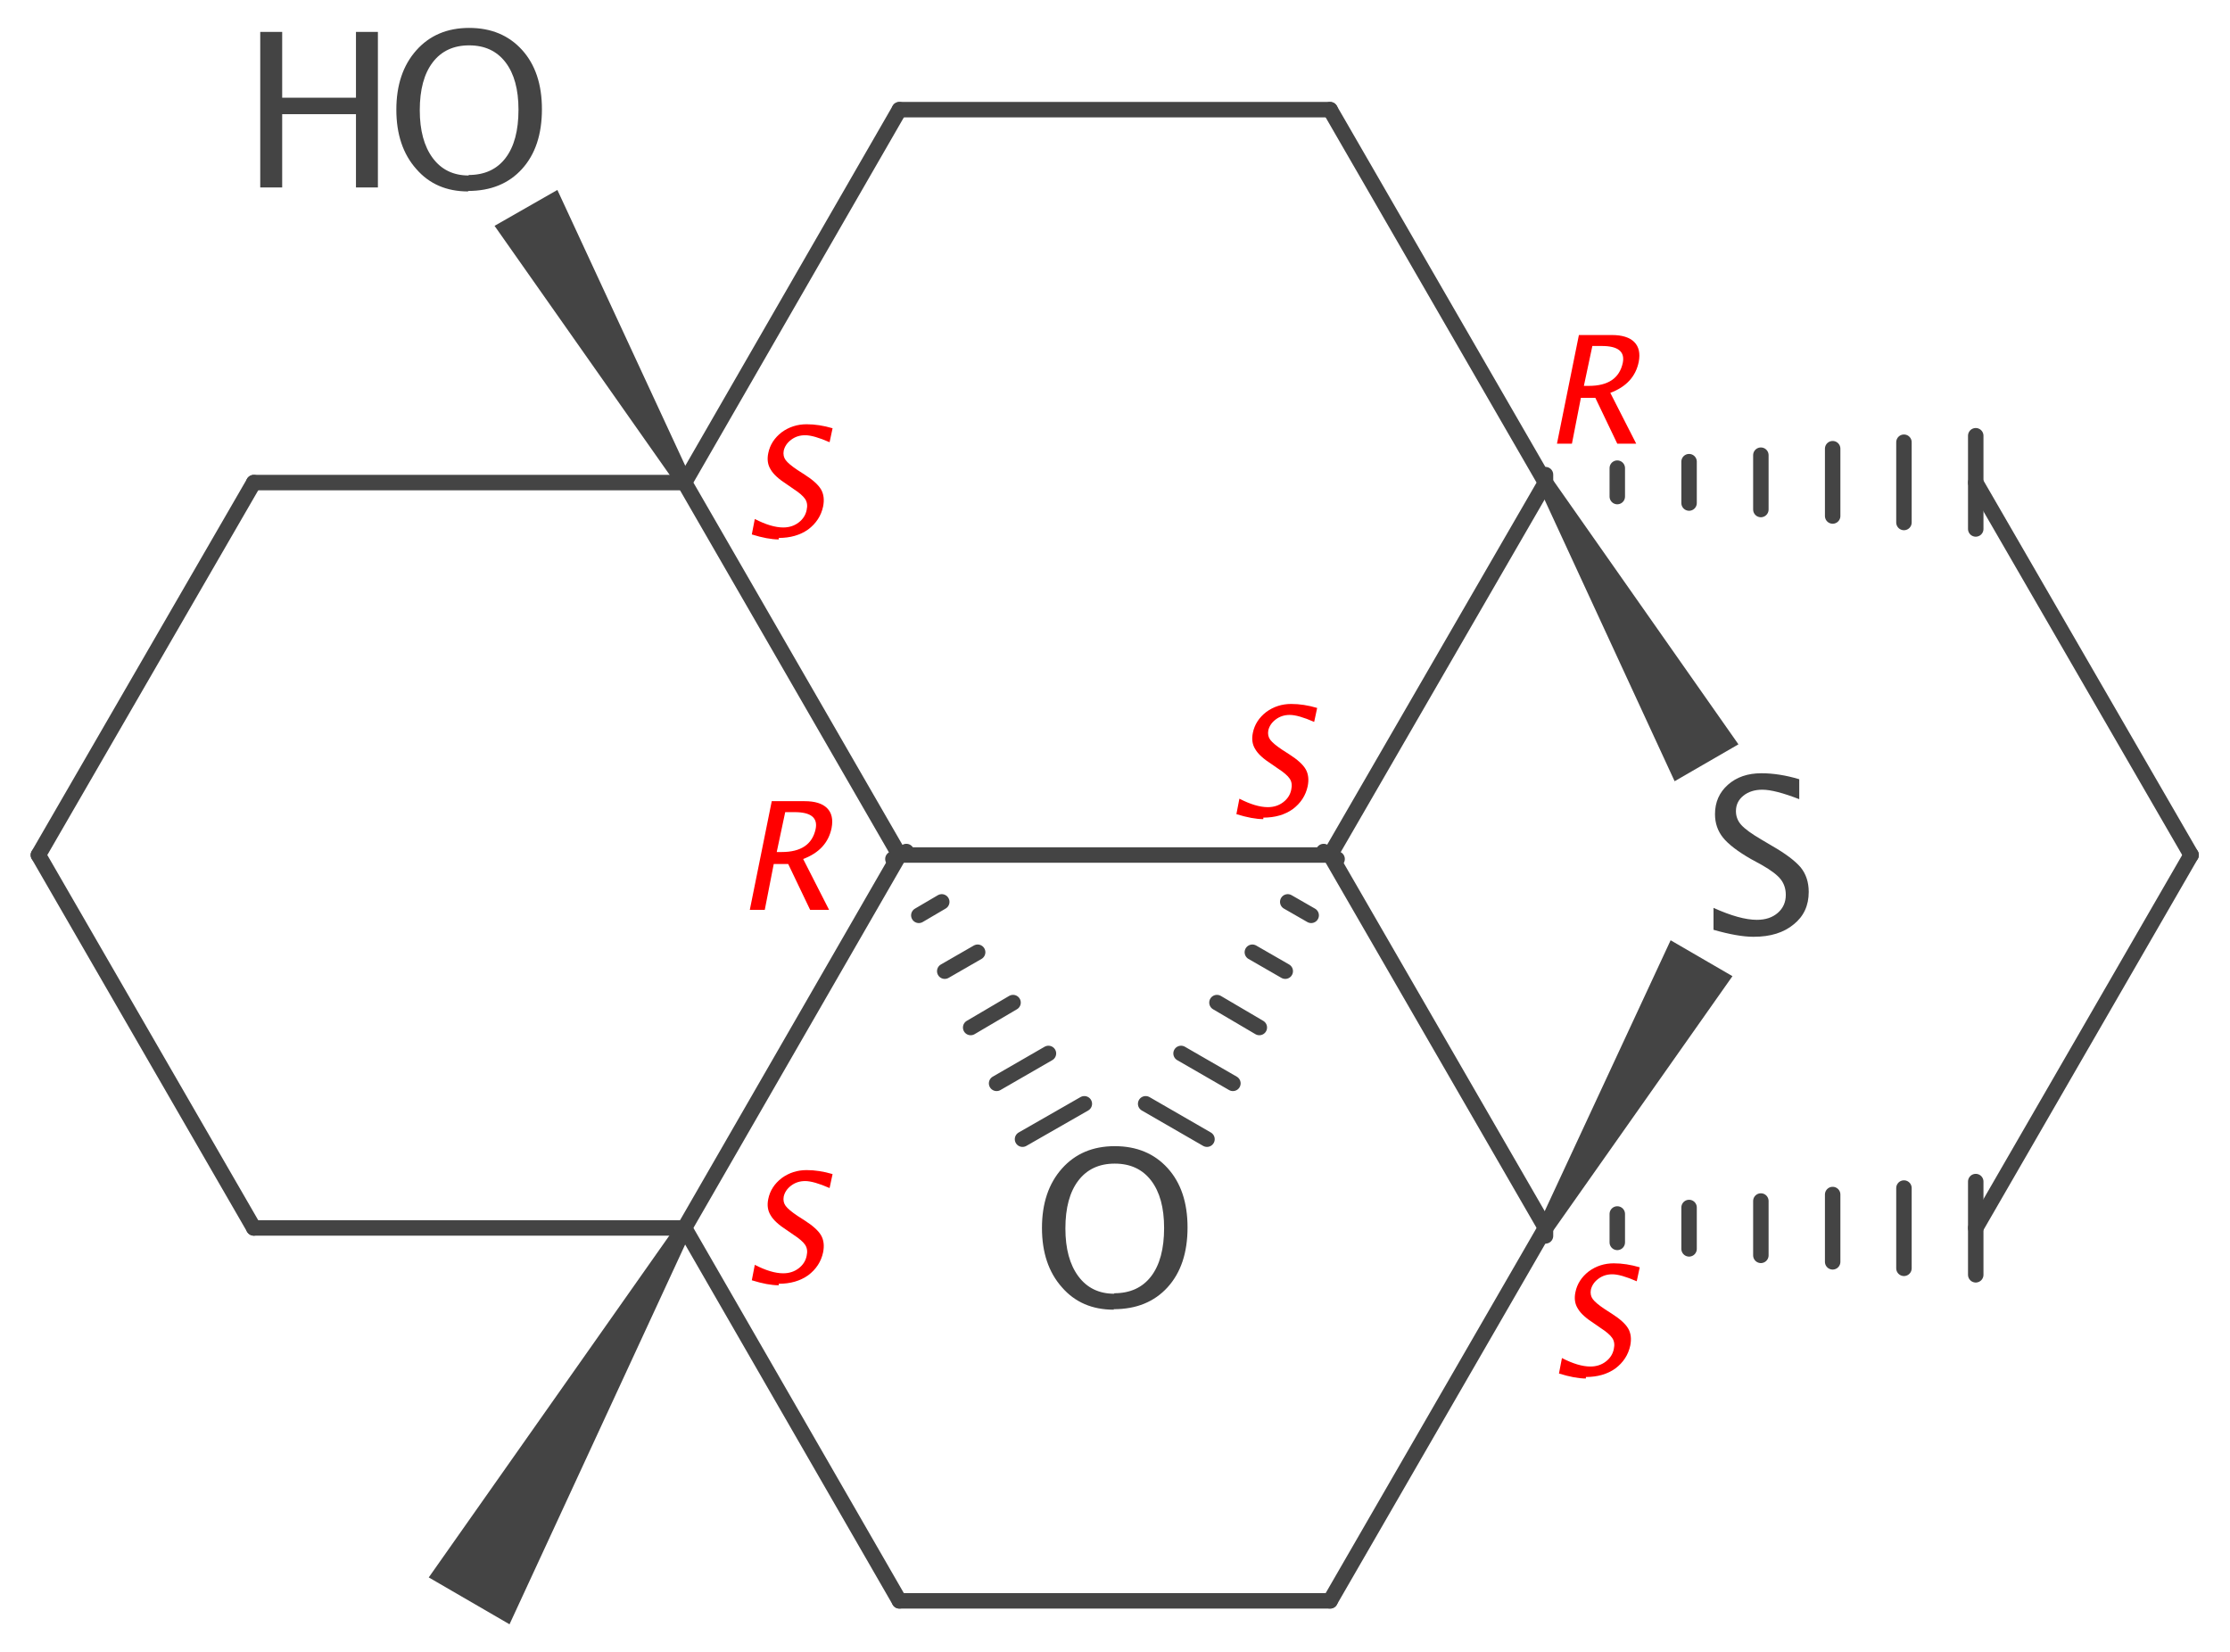 <?xml version='1.0' encoding='UTF-8'?>
<!DOCTYPE svg PUBLIC "-//W3C//DTD SVG 1.1//EN" "http://www.w3.org/Graphics/SVG/1.1/DTD/svg11.dtd">
<svg version='1.2' xmlns='http://www.w3.org/2000/svg' xmlns:xlink='http://www.w3.org/1999/xlink' width='44.73mm' height='33.14mm' viewBox='0 0 44.73 33.14'>
  <desc>Generated by the Chemistry Development Kit (http://github.com/cdk)</desc>
  <g stroke-linecap='round' stroke-linejoin='round' stroke='#444444' stroke-width='.31' fill='#444444'>
    <rect x='.0' y='.0' width='45.0' height='34.0' fill='#FFFFFF' stroke='none'/>
    <g id='mol1' class='mol'>
      <line id='mol1bnd1' class='bond' x1='5.09' y1='24.63' x2='.77' y2='17.15'/>
      <line id='mol1bnd2' class='bond' x1='.77' y1='17.15' x2='5.09' y2='9.68'/>
      <line id='mol1bnd3' class='bond' x1='5.09' y1='9.68' x2='13.73' y2='9.68'/>
      <line id='mol1bnd4' class='bond' x1='5.09' y1='24.63' x2='13.73' y2='24.63'/>
      <line id='mol1bnd5' class='bond' x1='13.73' y1='24.63' x2='18.04' y2='17.15'/>
      <line id='mol1bnd6' class='bond' x1='13.73' y1='24.63' x2='18.04' y2='32.11'/>
      <line id='mol1bnd7' class='bond' x1='31.0' y1='24.63' x2='26.68' y2='32.11'/>
      <line id='mol1bnd8' class='bond' x1='26.68' y1='32.11' x2='18.04' y2='32.11'/>
      <line id='mol1bnd9' class='bond' x1='18.04' y1='17.15' x2='26.68' y2='17.15'/>
      <line id='mol1bnd10' class='bond' x1='18.04' y1='17.15' x2='13.73' y2='9.68'/>
      <line id='mol1bnd11' class='bond' x1='13.73' y1='9.68' x2='18.04' y2='2.2'/>
      <line id='mol1bnd12' class='bond' x1='18.04' y1='2.2' x2='26.68' y2='2.2'/>
      <line id='mol1bnd13' class='bond' x1='26.68' y1='2.2' x2='31.0' y2='9.68'/>
      <g id='mol1bnd14' class='bond'>
        <line x1='31.0' y1='24.48' x2='31.0' y2='24.79'/>
        <line x1='32.44' y1='24.35' x2='32.44' y2='24.92'/>
        <line x1='33.88' y1='24.22' x2='33.88' y2='25.05'/>
        <line x1='35.32' y1='24.09' x2='35.32' y2='25.18'/>
        <line x1='36.76' y1='23.96' x2='36.76' y2='25.31'/>
        <line x1='38.19' y1='23.83' x2='38.19' y2='25.44'/>
        <line x1='39.63' y1='23.7' x2='39.63' y2='25.57'/>
      </g>
      <line id='mol1bnd15' class='bond' x1='31.0' y1='24.63' x2='26.68' y2='17.15'/>
      <line id='mol1bnd16' class='bond' x1='26.68' y1='17.15' x2='31.0' y2='9.68'/>
      <g id='mol1bnd17' class='bond'>
        <line x1='31.0' y1='9.52' x2='31.0' y2='9.83'/>
        <line x1='32.44' y1='9.39' x2='32.44' y2='9.96'/>
        <line x1='33.88' y1='9.26' x2='33.88' y2='10.09'/>
        <line x1='35.32' y1='9.13' x2='35.32' y2='10.22'/>
        <line x1='36.76' y1='9.0' x2='36.76' y2='10.35'/>
        <line x1='38.19' y1='8.87' x2='38.19' y2='10.48'/>
        <line x1='39.63' y1='8.74' x2='39.63' y2='10.61'/>
      </g>
      <line id='mol1bnd18' class='bond' x1='39.63' y1='9.68' x2='43.95' y2='17.15'/>
      <line id='mol1bnd19' class='bond' x1='43.95' y1='17.15' x2='39.63' y2='24.63'/>
      <path id='mol1bnd20' class='bond' d='M13.86 24.71l-.27 -.16l-4.99 7.09l.81 .47l.81 .47z' stroke='none'/>
      <path id='mol1bnd21' class='bond' d='M30.86 24.56l.27 .16l3.62 -5.14l-.62 -.36l-.62 -.36z' stroke='none'/>
      <path id='mol1bnd22' class='bond' d='M31.13 9.6l-.27 .16l2.73 5.91l.64 -.37l.64 -.37z' stroke='none'/>
      <path id='mol1bnd23' class='bond' d='M13.59 9.75l.27 -.16l-2.68 -5.78l-.63 .36l-.63 .36z' stroke='none'/>
      <g id='mol1bnd24' class='bond'>
        <line x1='18.18' y1='17.08' x2='17.91' y2='17.23'/>
        <line x1='18.89' y1='18.09' x2='18.43' y2='18.36'/>
        <line x1='19.61' y1='19.1' x2='18.95' y2='19.48'/>
        <line x1='20.32' y1='20.11' x2='19.47' y2='20.61'/>
        <line x1='21.03' y1='21.13' x2='19.99' y2='21.73'/>
        <line x1='21.75' y1='22.14' x2='20.51' y2='22.85'/>
      </g>
      <g id='mol1bnd25' class='bond'>
        <line x1='26.82' y1='17.23' x2='26.55' y2='17.08'/>
        <line x1='26.3' y1='18.36' x2='25.83' y2='18.09'/>
        <line x1='25.78' y1='19.48' x2='25.12' y2='19.1'/>
        <line x1='25.26' y1='20.61' x2='24.41' y2='20.11'/>
        <line x1='24.73' y1='21.73' x2='23.69' y2='21.13'/>
        <line x1='24.21' y1='22.85' x2='22.98' y2='22.14'/>
      </g>
      <g id='mol1atm2' class='atom'>
        <path d='M9.39 3.84q-.65 .0 -1.04 -.45q-.4 -.45 -.4 -1.19q.0 -.74 .4 -1.19q.4 -.45 1.06 -.45q.66 .0 1.06 .44q.4 .44 .4 1.19q.0 .76 -.4 1.2q-.4 .44 -1.08 .44zM9.4 3.51q.48 .0 .74 -.34q.26 -.34 .26 -.97q.0 -.61 -.26 -.95q-.26 -.34 -.73 -.34q-.47 .0 -.73 .34q-.26 .34 -.26 .96q.0 .61 .26 .96q.26 .35 .72 .35z' stroke='none'/>
        <path d='M5.22 3.76v-3.12h.44v1.32h1.48v-1.32h.44v3.12h-.44v-1.47h-1.48v1.47z' stroke='none'/>
      </g>
      <path id='mol1atm13' class='atom' d='M35.17 18.79q-.31 .0 -.8 -.14v-.44q.53 .24 .87 .24q.26 .0 .42 -.14q.16 -.14 .16 -.36q.0 -.18 -.1 -.31q-.1 -.13 -.38 -.29l-.22 -.12q-.4 -.23 -.56 -.43q-.16 -.2 -.16 -.47q.0 -.36 .26 -.59q.26 -.23 .67 -.23q.36 .0 .76 .12v.4q-.49 -.19 -.74 -.19q-.23 .0 -.38 .12q-.15 .12 -.15 .31q.0 .16 .11 .28q.11 .12 .4 .29l.22 .13q.4 .23 .57 .43q.16 .2 .16 .49q.0 .41 -.3 .65q-.3 .25 -.8 .25z' stroke='none'/>
      <path id='mol1atm14' class='atom' d='M22.34 26.27q-.65 .0 -1.04 -.45q-.4 -.45 -.4 -1.19q.0 -.74 .4 -1.19q.4 -.45 1.06 -.45q.66 .0 1.06 .44q.4 .44 .4 1.19q.0 .76 -.4 1.2q-.4 .44 -1.08 .44zM22.35 25.94q.48 .0 .74 -.34q.26 -.34 .26 -.97q.0 -.61 -.26 -.95q-.26 -.34 -.73 -.34q-.47 .0 -.73 .34q-.26 .34 -.26 .96q.0 .61 .26 .96q.26 .35 .72 .35z' stroke='none'/>
      <path d='M15.62 10.82q-.22 .0 -.54 -.1l.06 -.31q.33 .17 .57 .17q.18 .0 .31 -.1q.13 -.1 .16 -.25q.03 -.13 -.03 -.22q-.06 -.09 -.23 -.2l-.13 -.09q-.25 -.16 -.33 -.3q-.09 -.14 -.05 -.33q.05 -.25 .27 -.42q.22 -.16 .5 -.16q.25 .0 .52 .08l-.06 .28q-.32 -.14 -.49 -.14q-.16 .0 -.28 .09q-.12 .09 -.15 .22q-.02 .11 .04 .19q.06 .08 .24 .2l.14 .09q.25 .16 .33 .3q.08 .14 .04 .34q-.06 .28 -.3 .46q-.24 .17 -.59 .17z' stroke='none' fill='#FF0000'/>
      <path d='M15.04 18.25l.44 -2.18h.66q.31 .0 .45 .14q.14 .14 .09 .4q-.09 .44 -.57 .62l.52 1.02h-.38l-.44 -.92h-.29l-.18 .92zM15.58 17.09h.1q.58 .0 .68 -.46q.07 -.34 -.42 -.34h-.19z' stroke='none' fill='#FF0000'/>
      <path d='M15.62 25.78q-.22 .0 -.54 -.1l.06 -.31q.33 .17 .57 .17q.18 .0 .31 -.1q.13 -.1 .16 -.25q.03 -.13 -.03 -.22q-.06 -.09 -.23 -.2l-.13 -.09q-.25 -.16 -.33 -.3q-.09 -.14 -.05 -.33q.05 -.25 .27 -.42q.22 -.16 .5 -.16q.25 .0 .52 .08l-.06 .28q-.32 -.14 -.49 -.14q-.16 .0 -.28 .09q-.12 .09 -.15 .22q-.02 .11 .04 .19q.06 .08 .24 .2l.14 .09q.25 .16 .33 .3q.08 .14 .04 .34q-.06 .28 -.3 .46q-.24 .17 -.59 .17z' stroke='none' fill='#FF0000'/>
      <path d='M25.34 16.43q-.22 .0 -.54 -.1l.06 -.31q.33 .17 .57 .17q.18 .0 .31 -.1q.13 -.1 .16 -.25q.03 -.13 -.03 -.22q-.06 -.09 -.23 -.2l-.13 -.09q-.25 -.16 -.33 -.3q-.09 -.14 -.05 -.33q.05 -.25 .27 -.42q.22 -.16 .5 -.16q.25 .0 .52 .08l-.06 .28q-.32 -.14 -.49 -.14q-.16 .0 -.28 .09q-.12 .09 -.15 .22q-.02 .11 .04 .19q.06 .08 .24 .2l.14 .09q.25 .16 .33 .3q.08 .14 .04 .34q-.06 .28 -.3 .46q-.24 .17 -.59 .17z' stroke='none' fill='#FF0000'/>
      <path d='M31.81 27.65q-.22 .0 -.54 -.1l.06 -.31q.33 .17 .57 .17q.18 .0 .31 -.1q.13 -.1 .16 -.25q.03 -.13 -.03 -.22q-.06 -.09 -.23 -.2l-.13 -.09q-.25 -.16 -.33 -.3q-.09 -.14 -.05 -.33q.05 -.25 .27 -.42q.22 -.16 .5 -.16q.25 .0 .52 .08l-.06 .28q-.32 -.14 -.49 -.14q-.16 .0 -.28 .09q-.12 .09 -.15 .22q-.02 .11 .04 .19q.06 .08 .24 .2l.14 .09q.25 .16 .33 .3q.08 .14 .04 .34q-.06 .28 -.3 .46q-.24 .17 -.59 .17z' stroke='none' fill='#FF0000'/>
      <path d='M31.23 8.9l.44 -2.18h.66q.31 .0 .45 .14q.14 .14 .09 .4q-.09 .44 -.57 .62l.52 1.02h-.38l-.44 -.92h-.29l-.18 .92zM31.77 7.74h.1q.58 .0 .68 -.46q.07 -.34 -.42 -.34h-.19z' stroke='none' fill='#FF0000'/>
    </g>
  </g>
</svg>
